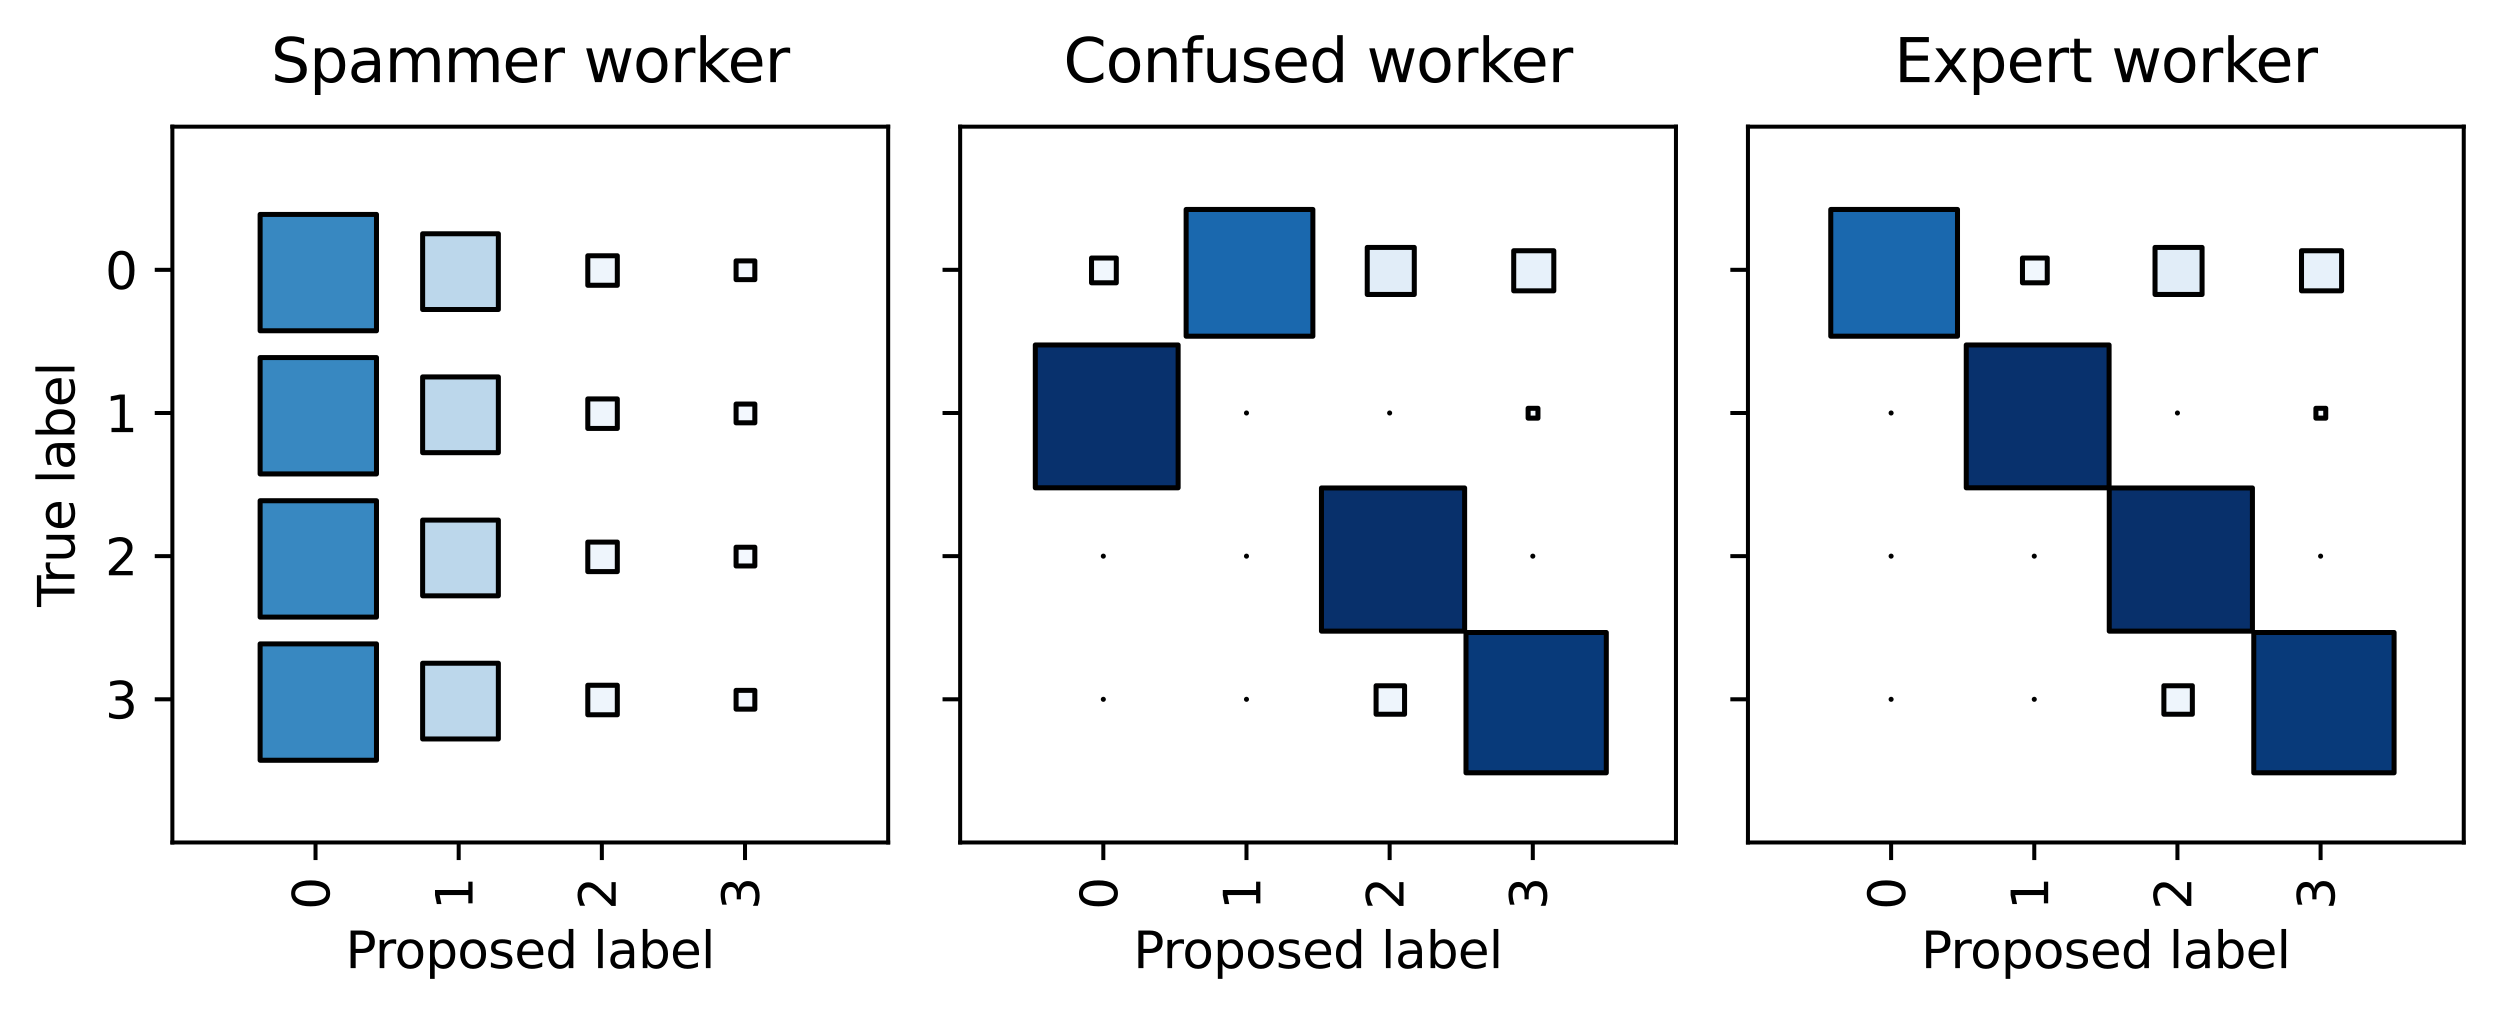 <?xml version="1.0" encoding="utf-8" standalone="no"?>
<!DOCTYPE svg PUBLIC "-//W3C//DTD SVG 1.1//EN"
  "http://www.w3.org/Graphics/SVG/1.1/DTD/svg11.dtd">
<svg xmlns:xlink="http://www.w3.org/1999/xlink" width="496.622pt" height="201.596pt" viewBox="0 0 496.622 201.596" xmlns="http://www.w3.org/2000/svg" version="1.1">
 <defs>
  <style type="text/css">*{stroke-linejoin: round; stroke-linecap: butt}</style>
 </defs>
 <g id="figure_1">
  <g id="patch_1">
   <path d="M 0 201.596 
L 496.622 201.596 
L 496.622 0 
L 0 0 
z
" style="fill: #ffffff"/>
  </g>
  <g id="axes_1">
   <g id="patch_2">
    <path d="M 34.241 167.356 
L 176.434 167.356 
L 176.434 25.162 
L 34.241 25.162 
z
" style="fill: #ffffff"/>
   </g>
   <g id="patch_3">
    <path d="M 51.673 42.594 
L 74.787 42.594 
L 74.787 65.708 
L 51.673 65.708 
z
" clip-path="url(#pdb59e0b73a)" style="fill: #3888c1; stroke: #000000; stroke-linejoin: miter"/>
   </g>
   <g id="patch_4">
    <path d="M 83.955 46.438 
L 98.998 46.438 
L 98.998 61.48 
L 83.955 61.48 
z
" clip-path="url(#pdb59e0b73a)" style="fill: #bcd7eb; stroke: #000000; stroke-linejoin: miter"/>
   </g>
   <g id="patch_5">
    <path d="M 116.765 50.809 
L 122.628 50.809 
L 122.628 56.671 
L 116.765 56.671 
z
" clip-path="url(#pdb59e0b73a)" style="fill: #eef5fc; stroke: #000000; stroke-linejoin: miter"/>
   </g>
   <g id="patch_6">
    <path d="M 146.223 51.828 
L 149.946 51.828 
L 149.946 55.551 
L 146.223 55.551 
z
" clip-path="url(#pdb59e0b73a)" style="fill: #f3f8fe; stroke: #000000; stroke-linejoin: miter"/>
   </g>
   <g id="patch_7">
    <path d="M 51.673 71.033 
L 74.787 71.033 
L 74.787 94.147 
L 51.673 94.147 
z
" clip-path="url(#pdb59e0b73a)" style="fill: #3888c1; stroke: #000000; stroke-linejoin: miter"/>
   </g>
   <g id="patch_8">
    <path d="M 83.955 74.876 
L 98.998 74.876 
L 98.998 89.919 
L 83.955 89.919 
z
" clip-path="url(#pdb59e0b73a)" style="fill: #bcd7eb; stroke: #000000; stroke-linejoin: miter"/>
   </g>
   <g id="patch_9">
    <path d="M 116.765 79.248 
L 122.628 79.248 
L 122.628 85.11 
L 116.765 85.11 
z
" clip-path="url(#pdb59e0b73a)" style="fill: #eef5fc; stroke: #000000; stroke-linejoin: miter"/>
   </g>
   <g id="patch_10">
    <path d="M 146.223 80.267 
L 149.946 80.267 
L 149.946 83.99 
L 146.223 83.99 
z
" clip-path="url(#pdb59e0b73a)" style="fill: #f3f8fe; stroke: #000000; stroke-linejoin: miter"/>
   </g>
   <g id="patch_11">
    <path d="M 51.673 99.472 
L 74.787 99.472 
L 74.787 122.586 
L 51.673 122.586 
z
" clip-path="url(#pdb59e0b73a)" style="fill: #3888c1; stroke: #000000; stroke-linejoin: miter"/>
   </g>
   <g id="patch_12">
    <path d="M 83.955 103.315 
L 98.998 103.315 
L 98.998 118.358 
L 83.955 118.358 
z
" clip-path="url(#pdb59e0b73a)" style="fill: #bcd7eb; stroke: #000000; stroke-linejoin: miter"/>
   </g>
   <g id="patch_13">
    <path d="M 116.765 107.687 
L 122.628 107.687 
L 122.628 113.549 
L 116.765 113.549 
z
" clip-path="url(#pdb59e0b73a)" style="fill: #eef5fc; stroke: #000000; stroke-linejoin: miter"/>
   </g>
   <g id="patch_14">
    <path d="M 146.223 108.705 
L 149.946 108.705 
L 149.946 112.429 
L 146.223 112.429 
z
" clip-path="url(#pdb59e0b73a)" style="fill: #f3f8fe; stroke: #000000; stroke-linejoin: miter"/>
   </g>
   <g id="patch_15">
    <path d="M 51.673 127.91 
L 74.787 127.91 
L 74.787 151.024 
L 51.673 151.024 
z
" clip-path="url(#pdb59e0b73a)" style="fill: #3888c1; stroke: #000000; stroke-linejoin: miter"/>
   </g>
   <g id="patch_16">
    <path d="M 83.955 131.754 
L 98.998 131.754 
L 98.998 146.797 
L 83.955 146.797 
z
" clip-path="url(#pdb59e0b73a)" style="fill: #bcd7eb; stroke: #000000; stroke-linejoin: miter"/>
   </g>
   <g id="patch_17">
    <path d="M 116.765 136.125 
L 122.628 136.125 
L 122.628 141.988 
L 116.765 141.988 
z
" clip-path="url(#pdb59e0b73a)" style="fill: #eef5fc; stroke: #000000; stroke-linejoin: miter"/>
   </g>
   <g id="patch_18">
    <path d="M 146.223 137.144 
L 149.946 137.144 
L 149.946 140.867 
L 146.223 140.867 
z
" clip-path="url(#pdb59e0b73a)" style="fill: #f3f8fe; stroke: #000000; stroke-linejoin: miter"/>
   </g>
   <g id="matplotlib.axis_1">
    <g id="xtick_1">
     <g id="line2d_1">
      <defs>
       <path id="m1c42ea7430" d="M 0 0 
L 0 3.5 
" style="stroke: #000000; stroke-width: 0.8"/>
      </defs>
      <g>
       <use xlink:href="#m1c42ea7430" x="62.679" y="167.356" style="stroke: #000000; stroke-width: 0.8"/>
      </g>
     </g>
     <g id="text_1">
      <!-- 0 -->
      <g transform="translate(65.439 180.718) rotate(-90) scale(0.1 -0.1)">
       <defs>
        <path id="DejaVuSans-30" d="M 2034 4250 
Q 1547 4250 1301 3770 
Q 1056 3291 1056 2328 
Q 1056 1369 1301 889 
Q 1547 409 2034 409 
Q 2525 409 2770 889 
Q 3016 1369 3016 2328 
Q 3016 3291 2770 3770 
Q 2525 4250 2034 4250 
z
M 2034 4750 
Q 2819 4750 3233 4129 
Q 3647 3509 3647 2328 
Q 3647 1150 3233 529 
Q 2819 -91 2034 -91 
Q 1250 -91 836 529 
Q 422 1150 422 2328 
Q 422 3509 836 4129 
Q 1250 4750 2034 4750 
z
" transform="scale(0.016)"/>
       </defs>
       <use xlink:href="#DejaVuSans-30"/>
      </g>
     </g>
    </g>
    <g id="xtick_2">
     <g id="line2d_2">
      <g>
       <use xlink:href="#m1c42ea7430" x="91.118" y="167.356" style="stroke: #000000; stroke-width: 0.8"/>
      </g>
     </g>
     <g id="text_2">
      <!-- 1 -->
      <g transform="translate(93.877 180.718) rotate(-90) scale(0.1 -0.1)">
       <defs>
        <path id="DejaVuSans-31" d="M 794 531 
L 1825 531 
L 1825 4091 
L 703 3866 
L 703 4441 
L 1819 4666 
L 2450 4666 
L 2450 531 
L 3481 531 
L 3481 0 
L 794 0 
L 794 531 
z
" transform="scale(0.016)"/>
       </defs>
       <use xlink:href="#DejaVuSans-31"/>
      </g>
     </g>
    </g>
    <g id="xtick_3">
     <g id="line2d_3">
      <g>
       <use xlink:href="#m1c42ea7430" x="119.557" y="167.356" style="stroke: #000000; stroke-width: 0.8"/>
      </g>
     </g>
     <g id="text_3">
      <!-- 2 -->
      <g transform="translate(122.316 180.718) rotate(-90) scale(0.1 -0.1)">
       <defs>
        <path id="DejaVuSans-32" d="M 1228 531 
L 3431 531 
L 3431 0 
L 469 0 
L 469 531 
Q 828 903 1448 1529 
Q 2069 2156 2228 2338 
Q 2531 2678 2651 2914 
Q 2772 3150 2772 3378 
Q 2772 3750 2511 3984 
Q 2250 4219 1831 4219 
Q 1534 4219 1204 4116 
Q 875 4013 500 3803 
L 500 4441 
Q 881 4594 1212 4672 
Q 1544 4750 1819 4750 
Q 2544 4750 2975 4387 
Q 3406 4025 3406 3419 
Q 3406 3131 3298 2873 
Q 3191 2616 2906 2266 
Q 2828 2175 2409 1742 
Q 1991 1309 1228 531 
z
" transform="scale(0.016)"/>
       </defs>
       <use xlink:href="#DejaVuSans-32"/>
      </g>
     </g>
    </g>
    <g id="xtick_4">
     <g id="line2d_4">
      <g>
       <use xlink:href="#m1c42ea7430" x="147.996" y="167.356" style="stroke: #000000; stroke-width: 0.8"/>
      </g>
     </g>
     <g id="text_4">
      <!-- 3 -->
      <g transform="translate(150.755 180.718) rotate(-90) scale(0.1 -0.1)">
       <defs>
        <path id="DejaVuSans-33" d="M 2597 2516 
Q 3050 2419 3304 2112 
Q 3559 1806 3559 1356 
Q 3559 666 3084 287 
Q 2609 -91 1734 -91 
Q 1441 -91 1130 -33 
Q 819 25 488 141 
L 488 750 
Q 750 597 1062 519 
Q 1375 441 1716 441 
Q 2309 441 2620 675 
Q 2931 909 2931 1356 
Q 2931 1769 2642 2001 
Q 2353 2234 1838 2234 
L 1294 2234 
L 1294 2753 
L 1863 2753 
Q 2328 2753 2575 2939 
Q 2822 3125 2822 3475 
Q 2822 3834 2567 4026 
Q 2313 4219 1838 4219 
Q 1578 4219 1281 4162 
Q 984 4106 628 3988 
L 628 4550 
Q 988 4650 1302 4700 
Q 1616 4750 1894 4750 
Q 2613 4750 3031 4423 
Q 3450 4097 3450 3541 
Q 3450 3153 3228 2886 
Q 3006 2619 2597 2516 
z
" transform="scale(0.016)"/>
       </defs>
       <use xlink:href="#DejaVuSans-33"/>
      </g>
     </g>
    </g>
    <g id="text_5">
     <!-- Proposed label -->
     <g transform="translate(68.637 192.317) scale(0.1 -0.1)">
      <defs>
       <path id="DejaVuSans-50" d="M 1259 4147 
L 1259 2394 
L 2053 2394 
Q 2494 2394 2734 2622 
Q 2975 2850 2975 3272 
Q 2975 3691 2734 3919 
Q 2494 4147 2053 4147 
L 1259 4147 
z
M 628 4666 
L 2053 4666 
Q 2838 4666 3239 4311 
Q 3641 3956 3641 3272 
Q 3641 2581 3239 2228 
Q 2838 1875 2053 1875 
L 1259 1875 
L 1259 0 
L 628 0 
L 628 4666 
z
" transform="scale(0.016)"/>
       <path id="DejaVuSans-72" d="M 2631 2963 
Q 2534 3019 2420 3045 
Q 2306 3072 2169 3072 
Q 1681 3072 1420 2755 
Q 1159 2438 1159 1844 
L 1159 0 
L 581 0 
L 581 3500 
L 1159 3500 
L 1159 2956 
Q 1341 3275 1631 3429 
Q 1922 3584 2338 3584 
Q 2397 3584 2469 3576 
Q 2541 3569 2628 3553 
L 2631 2963 
z
" transform="scale(0.016)"/>
       <path id="DejaVuSans-6f" d="M 1959 3097 
Q 1497 3097 1228 2736 
Q 959 2375 959 1747 
Q 959 1119 1226 758 
Q 1494 397 1959 397 
Q 2419 397 2687 759 
Q 2956 1122 2956 1747 
Q 2956 2369 2687 2733 
Q 2419 3097 1959 3097 
z
M 1959 3584 
Q 2709 3584 3137 3096 
Q 3566 2609 3566 1747 
Q 3566 888 3137 398 
Q 2709 -91 1959 -91 
Q 1206 -91 779 398 
Q 353 888 353 1747 
Q 353 2609 779 3096 
Q 1206 3584 1959 3584 
z
" transform="scale(0.016)"/>
       <path id="DejaVuSans-70" d="M 1159 525 
L 1159 -1331 
L 581 -1331 
L 581 3500 
L 1159 3500 
L 1159 2969 
Q 1341 3281 1617 3432 
Q 1894 3584 2278 3584 
Q 2916 3584 3314 3078 
Q 3713 2572 3713 1747 
Q 3713 922 3314 415 
Q 2916 -91 2278 -91 
Q 1894 -91 1617 61 
Q 1341 213 1159 525 
z
M 3116 1747 
Q 3116 2381 2855 2742 
Q 2594 3103 2138 3103 
Q 1681 3103 1420 2742 
Q 1159 2381 1159 1747 
Q 1159 1113 1420 752 
Q 1681 391 2138 391 
Q 2594 391 2855 752 
Q 3116 1113 3116 1747 
z
" transform="scale(0.016)"/>
       <path id="DejaVuSans-73" d="M 2834 3397 
L 2834 2853 
Q 2591 2978 2328 3040 
Q 2066 3103 1784 3103 
Q 1356 3103 1142 2972 
Q 928 2841 928 2578 
Q 928 2378 1081 2264 
Q 1234 2150 1697 2047 
L 1894 2003 
Q 2506 1872 2764 1633 
Q 3022 1394 3022 966 
Q 3022 478 2636 193 
Q 2250 -91 1575 -91 
Q 1294 -91 989 -36 
Q 684 19 347 128 
L 347 722 
Q 666 556 975 473 
Q 1284 391 1588 391 
Q 1994 391 2212 530 
Q 2431 669 2431 922 
Q 2431 1156 2273 1281 
Q 2116 1406 1581 1522 
L 1381 1569 
Q 847 1681 609 1914 
Q 372 2147 372 2553 
Q 372 3047 722 3315 
Q 1072 3584 1716 3584 
Q 2034 3584 2315 3537 
Q 2597 3491 2834 3397 
z
" transform="scale(0.016)"/>
       <path id="DejaVuSans-65" d="M 3597 1894 
L 3597 1613 
L 953 1613 
Q 991 1019 1311 708 
Q 1631 397 2203 397 
Q 2534 397 2845 478 
Q 3156 559 3463 722 
L 3463 178 
Q 3153 47 2828 -22 
Q 2503 -91 2169 -91 
Q 1331 -91 842 396 
Q 353 884 353 1716 
Q 353 2575 817 3079 
Q 1281 3584 2069 3584 
Q 2775 3584 3186 3129 
Q 3597 2675 3597 1894 
z
M 3022 2063 
Q 3016 2534 2758 2815 
Q 2500 3097 2075 3097 
Q 1594 3097 1305 2825 
Q 1016 2553 972 2059 
L 3022 2063 
z
" transform="scale(0.016)"/>
       <path id="DejaVuSans-64" d="M 2906 2969 
L 2906 4863 
L 3481 4863 
L 3481 0 
L 2906 0 
L 2906 525 
Q 2725 213 2448 61 
Q 2172 -91 1784 -91 
Q 1150 -91 751 415 
Q 353 922 353 1747 
Q 353 2572 751 3078 
Q 1150 3584 1784 3584 
Q 2172 3584 2448 3432 
Q 2725 3281 2906 2969 
z
M 947 1747 
Q 947 1113 1208 752 
Q 1469 391 1925 391 
Q 2381 391 2643 752 
Q 2906 1113 2906 1747 
Q 2906 2381 2643 2742 
Q 2381 3103 1925 3103 
Q 1469 3103 1208 2742 
Q 947 2381 947 1747 
z
" transform="scale(0.016)"/>
       <path id="DejaVuSans-20" transform="scale(0.016)"/>
       <path id="DejaVuSans-6c" d="M 603 4863 
L 1178 4863 
L 1178 0 
L 603 0 
L 603 4863 
z
" transform="scale(0.016)"/>
       <path id="DejaVuSans-61" d="M 2194 1759 
Q 1497 1759 1228 1600 
Q 959 1441 959 1056 
Q 959 750 1161 570 
Q 1363 391 1709 391 
Q 2188 391 2477 730 
Q 2766 1069 2766 1631 
L 2766 1759 
L 2194 1759 
z
M 3341 1997 
L 3341 0 
L 2766 0 
L 2766 531 
Q 2569 213 2275 61 
Q 1981 -91 1556 -91 
Q 1019 -91 701 211 
Q 384 513 384 1019 
Q 384 1609 779 1909 
Q 1175 2209 1959 2209 
L 2766 2209 
L 2766 2266 
Q 2766 2663 2505 2880 
Q 2244 3097 1772 3097 
Q 1472 3097 1187 3025 
Q 903 2953 641 2809 
L 641 3341 
Q 956 3463 1253 3523 
Q 1550 3584 1831 3584 
Q 2591 3584 2966 3190 
Q 3341 2797 3341 1997 
z
" transform="scale(0.016)"/>
       <path id="DejaVuSans-62" d="M 3116 1747 
Q 3116 2381 2855 2742 
Q 2594 3103 2138 3103 
Q 1681 3103 1420 2742 
Q 1159 2381 1159 1747 
Q 1159 1113 1420 752 
Q 1681 391 2138 391 
Q 2594 391 2855 752 
Q 3116 1113 3116 1747 
z
M 1159 2969 
Q 1341 3281 1617 3432 
Q 1894 3584 2278 3584 
Q 2916 3584 3314 3078 
Q 3713 2572 3713 1747 
Q 3713 922 3314 415 
Q 2916 -91 2278 -91 
Q 1894 -91 1617 61 
Q 1341 213 1159 525 
L 1159 0 
L 581 0 
L 581 4863 
L 1159 4863 
L 1159 2969 
z
" transform="scale(0.016)"/>
      </defs>
      <use xlink:href="#DejaVuSans-50"/>
      <use xlink:href="#DejaVuSans-72" x="58.553"/>
      <use xlink:href="#DejaVuSans-6f" x="97.416"/>
      <use xlink:href="#DejaVuSans-70" x="158.598"/>
      <use xlink:href="#DejaVuSans-6f" x="222.074"/>
      <use xlink:href="#DejaVuSans-73" x="283.256"/>
      <use xlink:href="#DejaVuSans-65" x="335.355"/>
      <use xlink:href="#DejaVuSans-64" x="396.879"/>
      <use xlink:href="#DejaVuSans-20" x="460.355"/>
      <use xlink:href="#DejaVuSans-6c" x="492.143"/>
      <use xlink:href="#DejaVuSans-61" x="519.926"/>
      <use xlink:href="#DejaVuSans-62" x="581.205"/>
      <use xlink:href="#DejaVuSans-65" x="644.682"/>
      <use xlink:href="#DejaVuSans-6c" x="706.205"/>
     </g>
    </g>
   </g>
   <g id="matplotlib.axis_2">
    <g id="ytick_1">
     <g id="line2d_5">
      <defs>
       <path id="m06044d279f" d="M 0 0 
L -3.5 0 
" style="stroke: #000000; stroke-width: 0.8"/>
      </defs>
      <g>
       <use xlink:href="#m06044d279f" x="34.241" y="53.601" style="stroke: #000000; stroke-width: 0.8"/>
      </g>
     </g>
     <g id="text_6">
      <!-- 0 -->
      <g transform="translate(20.878 57.4) scale(0.1 -0.1)">
       <use xlink:href="#DejaVuSans-30"/>
      </g>
     </g>
    </g>
    <g id="ytick_2">
     <g id="line2d_6">
      <g>
       <use xlink:href="#m06044d279f" x="34.241" y="82.04" style="stroke: #000000; stroke-width: 0.8"/>
      </g>
     </g>
     <g id="text_7">
      <!-- 1 -->
      <g transform="translate(20.878 85.839) scale(0.1 -0.1)">
       <use xlink:href="#DejaVuSans-31"/>
      </g>
     </g>
    </g>
    <g id="ytick_3">
     <g id="line2d_7">
      <g>
       <use xlink:href="#m06044d279f" x="34.241" y="110.478" style="stroke: #000000; stroke-width: 0.8"/>
      </g>
     </g>
     <g id="text_8">
      <!-- 2 -->
      <g transform="translate(20.878 114.277) scale(0.1 -0.1)">
       <use xlink:href="#DejaVuSans-32"/>
      </g>
     </g>
    </g>
    <g id="ytick_4">
     <g id="line2d_8">
      <g>
       <use xlink:href="#m06044d279f" x="34.241" y="138.917" style="stroke: #000000; stroke-width: 0.8"/>
      </g>
     </g>
     <g id="text_9">
      <!-- 3 -->
      <g transform="translate(20.878 142.716) scale(0.1 -0.1)">
       <use xlink:href="#DejaVuSans-33"/>
      </g>
     </g>
    </g>
    <g id="text_10">
     <!-- True label -->
     <g transform="translate(14.798 120.558) rotate(-90) scale(0.1 -0.1)">
      <defs>
       <path id="DejaVuSans-54" d="M -19 4666 
L 3928 4666 
L 3928 4134 
L 2272 4134 
L 2272 0 
L 1638 0 
L 1638 4134 
L -19 4134 
L -19 4666 
z
" transform="scale(0.016)"/>
       <path id="DejaVuSans-75" d="M 544 1381 
L 544 3500 
L 1119 3500 
L 1119 1403 
Q 1119 906 1312 657 
Q 1506 409 1894 409 
Q 2359 409 2629 706 
Q 2900 1003 2900 1516 
L 2900 3500 
L 3475 3500 
L 3475 0 
L 2900 0 
L 2900 538 
Q 2691 219 2414 64 
Q 2138 -91 1772 -91 
Q 1169 -91 856 284 
Q 544 659 544 1381 
z
M 1991 3584 
L 1991 3584 
z
" transform="scale(0.016)"/>
      </defs>
      <use xlink:href="#DejaVuSans-54"/>
      <use xlink:href="#DejaVuSans-72" x="46.334"/>
      <use xlink:href="#DejaVuSans-75" x="87.447"/>
      <use xlink:href="#DejaVuSans-65" x="150.826"/>
      <use xlink:href="#DejaVuSans-20" x="212.35"/>
      <use xlink:href="#DejaVuSans-6c" x="244.137"/>
      <use xlink:href="#DejaVuSans-61" x="271.92"/>
      <use xlink:href="#DejaVuSans-62" x="333.199"/>
      <use xlink:href="#DejaVuSans-65" x="396.676"/>
      <use xlink:href="#DejaVuSans-6c" x="458.199"/>
     </g>
    </g>
   </g>
   <g id="patch_19">
    <path d="M 34.241 167.356 
L 34.241 25.162 
" style="fill: none; stroke: #000000; stroke-width: 0.8; stroke-linejoin: miter; stroke-linecap: square"/>
   </g>
   <g id="patch_20">
    <path d="M 176.434 167.356 
L 176.434 25.162 
" style="fill: none; stroke: #000000; stroke-width: 0.8; stroke-linejoin: miter; stroke-linecap: square"/>
   </g>
   <g id="patch_21">
    <path d="M 34.241 167.356 
L 176.434 167.356 
" style="fill: none; stroke: #000000; stroke-width: 0.8; stroke-linejoin: miter; stroke-linecap: square"/>
   </g>
   <g id="patch_22">
    <path d="M 34.241 25.162 
L 176.434 25.162 
" style="fill: none; stroke: #000000; stroke-width: 0.8; stroke-linejoin: miter; stroke-linecap: square"/>
   </g>
   <g id="text_11">
    <!-- Spammer worker -->
    <g transform="translate(53.828 16.318) scale(0.12 -0.12)">
     <defs>
      <path id="DejaVuSans-53" d="M 3425 4513 
L 3425 3897 
Q 3066 4069 2747 4153 
Q 2428 4238 2131 4238 
Q 1616 4238 1336 4038 
Q 1056 3838 1056 3469 
Q 1056 3159 1242 3001 
Q 1428 2844 1947 2747 
L 2328 2669 
Q 3034 2534 3370 2195 
Q 3706 1856 3706 1288 
Q 3706 609 3251 259 
Q 2797 -91 1919 -91 
Q 1588 -91 1214 -16 
Q 841 59 441 206 
L 441 856 
Q 825 641 1194 531 
Q 1563 422 1919 422 
Q 2459 422 2753 634 
Q 3047 847 3047 1241 
Q 3047 1584 2836 1778 
Q 2625 1972 2144 2069 
L 1759 2144 
Q 1053 2284 737 2584 
Q 422 2884 422 3419 
Q 422 4038 858 4394 
Q 1294 4750 2059 4750 
Q 2388 4750 2728 4690 
Q 3069 4631 3425 4513 
z
" transform="scale(0.016)"/>
      <path id="DejaVuSans-6d" d="M 3328 2828 
Q 3544 3216 3844 3400 
Q 4144 3584 4550 3584 
Q 5097 3584 5394 3201 
Q 5691 2819 5691 2113 
L 5691 0 
L 5113 0 
L 5113 2094 
Q 5113 2597 4934 2840 
Q 4756 3084 4391 3084 
Q 3944 3084 3684 2787 
Q 3425 2491 3425 1978 
L 3425 0 
L 2847 0 
L 2847 2094 
Q 2847 2600 2669 2842 
Q 2491 3084 2119 3084 
Q 1678 3084 1418 2786 
Q 1159 2488 1159 1978 
L 1159 0 
L 581 0 
L 581 3500 
L 1159 3500 
L 1159 2956 
Q 1356 3278 1631 3431 
Q 1906 3584 2284 3584 
Q 2666 3584 2933 3390 
Q 3200 3197 3328 2828 
z
" transform="scale(0.016)"/>
      <path id="DejaVuSans-77" d="M 269 3500 
L 844 3500 
L 1563 769 
L 2278 3500 
L 2956 3500 
L 3675 769 
L 4391 3500 
L 4966 3500 
L 4050 0 
L 3372 0 
L 2619 2869 
L 1863 0 
L 1184 0 
L 269 3500 
z
" transform="scale(0.016)"/>
      <path id="DejaVuSans-6b" d="M 581 4863 
L 1159 4863 
L 1159 1991 
L 2875 3500 
L 3609 3500 
L 1753 1863 
L 3688 0 
L 2938 0 
L 1159 1709 
L 1159 0 
L 581 0 
L 581 4863 
z
" transform="scale(0.016)"/>
     </defs>
     <use xlink:href="#DejaVuSans-53"/>
     <use xlink:href="#DejaVuSans-70" x="63.477"/>
     <use xlink:href="#DejaVuSans-61" x="126.953"/>
     <use xlink:href="#DejaVuSans-6d" x="188.232"/>
     <use xlink:href="#DejaVuSans-6d" x="285.645"/>
     <use xlink:href="#DejaVuSans-65" x="383.057"/>
     <use xlink:href="#DejaVuSans-72" x="444.58"/>
     <use xlink:href="#DejaVuSans-20" x="485.693"/>
     <use xlink:href="#DejaVuSans-77" x="517.48"/>
     <use xlink:href="#DejaVuSans-6f" x="599.268"/>
     <use xlink:href="#DejaVuSans-72" x="660.449"/>
     <use xlink:href="#DejaVuSans-6b" x="701.562"/>
     <use xlink:href="#DejaVuSans-65" x="755.848"/>
     <use xlink:href="#DejaVuSans-72" x="817.371"/>
    </g>
   </g>
  </g>
  <g id="axes_2">
   <g id="patch_23">
    <path d="M 190.734 167.356 
L 332.928 167.356 
L 332.928 25.162 
L 190.734 25.162 
z
" style="fill: #ffffff"/>
   </g>
   <g id="patch_24">
    <path d="M 216.83 51.257 
L 221.751 51.257 
L 221.751 56.178 
L 216.83 56.178 
z
" clip-path="url(#pa7b7f534e9)" style="fill: #f1f7fd; stroke: #000000; stroke-linejoin: miter"/>
   </g>
   <g id="patch_25">
    <path d="M 235.624 41.612 
L 260.799 41.612 
L 260.799 66.788 
L 235.624 66.788 
z
" clip-path="url(#pa7b7f534e9)" style="fill: #1a68ae; stroke: #000000; stroke-linejoin: miter"/>
   </g>
   <g id="patch_26">
    <path d="M 271.601 49.151 
L 280.946 49.151 
L 280.946 58.496 
L 271.601 58.496 
z
" clip-path="url(#pa7b7f534e9)" style="fill: #e1edf8; stroke: #000000; stroke-linejoin: miter"/>
   </g>
   <g id="patch_27">
    <path d="M 300.697 49.808 
L 308.661 49.808 
L 308.661 57.772 
L 300.697 57.772 
z
" clip-path="url(#pa7b7f534e9)" style="fill: #e7f1fa; stroke: #000000; stroke-linejoin: miter"/>
   </g>
   <g id="patch_28">
    <path d="M 205.663 68.529 
L 234.034 68.529 
L 234.034 96.901 
L 205.663 96.901 
z
" clip-path="url(#pa7b7f534e9)" style="fill: #08316d; stroke: #000000; stroke-linejoin: miter"/>
   </g>
   <g id="patch_29">
    <path d="M 247.611 82.038 
L 247.613 82.038 
L 247.613 82.041 
L 247.611 82.041 
z
" clip-path="url(#pa7b7f534e9)" style="fill: #f7fbff; stroke: #000000; stroke-linejoin: miter"/>
   </g>
   <g id="patch_30">
    <path d="M 276.049 82.038 
L 276.052 82.038 
L 276.052 82.041 
L 276.049 82.041 
z
" clip-path="url(#pa7b7f534e9)" style="fill: #f7fbff; stroke: #000000; stroke-linejoin: miter"/>
   </g>
   <g id="patch_31">
    <path d="M 303.56 81.11 
L 305.512 81.11 
L 305.512 83.062 
L 303.56 83.062 
z
" clip-path="url(#pa7b7f534e9)" style="fill: #f5fafe; stroke: #000000; stroke-linejoin: miter"/>
   </g>
   <g id="patch_32">
    <path d="M 219.172 110.477 
L 219.175 110.477 
L 219.175 110.48 
L 219.172 110.48 
z
" clip-path="url(#pa7b7f534e9)" style="fill: #f7fbff; stroke: #000000; stroke-linejoin: miter"/>
   </g>
   <g id="patch_33">
    <path d="M 247.611 110.477 
L 247.613 110.477 
L 247.613 110.48 
L 247.611 110.48 
z
" clip-path="url(#pa7b7f534e9)" style="fill: #f7fbff; stroke: #000000; stroke-linejoin: miter"/>
   </g>
   <g id="patch_34">
    <path d="M 262.508 96.936 
L 290.947 96.936 
L 290.947 125.375 
L 262.508 125.375 
z
" clip-path="url(#pa7b7f534e9)" style="fill: #08306b; stroke: #000000; stroke-linejoin: miter"/>
   </g>
   <g id="patch_35">
    <path d="M 304.488 110.477 
L 304.491 110.477 
L 304.491 110.48 
L 304.488 110.48 
z
" clip-path="url(#pa7b7f534e9)" style="fill: #f7fbff; stroke: #000000; stroke-linejoin: miter"/>
   </g>
   <g id="patch_36">
    <path d="M 219.172 138.916 
L 219.175 138.916 
L 219.175 138.918 
L 219.172 138.918 
z
" clip-path="url(#pa7b7f534e9)" style="fill: #f7fbff; stroke: #000000; stroke-linejoin: miter"/>
   </g>
   <g id="patch_37">
    <path d="M 247.611 138.916 
L 247.613 138.916 
L 247.613 138.918 
L 247.611 138.918 
z
" clip-path="url(#pa7b7f534e9)" style="fill: #f7fbff; stroke: #000000; stroke-linejoin: miter"/>
   </g>
   <g id="patch_38">
    <path d="M 273.358 136.224 
L 279.013 136.224 
L 279.013 141.879 
L 273.358 141.879 
z
" clip-path="url(#pa7b7f534e9)" style="fill: #eef5fc; stroke: #000000; stroke-linejoin: miter"/>
   </g>
   <g id="patch_39">
    <path d="M 291.218 125.645 
L 319.088 125.645 
L 319.088 153.516 
L 291.218 153.516 
z
" clip-path="url(#pa7b7f534e9)" style="fill: #083a7a; stroke: #000000; stroke-linejoin: miter"/>
   </g>
   <g id="matplotlib.axis_3">
    <g id="xtick_5">
     <g id="line2d_9">
      <g>
       <use xlink:href="#m1c42ea7430" x="219.173" y="167.356" style="stroke: #000000; stroke-width: 0.8"/>
      </g>
     </g>
     <g id="text_12">
      <!-- 0 -->
      <g transform="translate(221.933 180.718) rotate(-90) scale(0.1 -0.1)">
       <use xlink:href="#DejaVuSans-30"/>
      </g>
     </g>
    </g>
    <g id="xtick_6">
     <g id="line2d_10">
      <g>
       <use xlink:href="#m1c42ea7430" x="247.612" y="167.356" style="stroke: #000000; stroke-width: 0.8"/>
      </g>
     </g>
     <g id="text_13">
      <!-- 1 -->
      <g transform="translate(250.371 180.718) rotate(-90) scale(0.1 -0.1)">
       <use xlink:href="#DejaVuSans-31"/>
      </g>
     </g>
    </g>
    <g id="xtick_7">
     <g id="line2d_11">
      <g>
       <use xlink:href="#m1c42ea7430" x="276.051" y="167.356" style="stroke: #000000; stroke-width: 0.8"/>
      </g>
     </g>
     <g id="text_14">
      <!-- 2 -->
      <g transform="translate(278.81 180.718) rotate(-90) scale(0.1 -0.1)">
       <use xlink:href="#DejaVuSans-32"/>
      </g>
     </g>
    </g>
    <g id="xtick_8">
     <g id="line2d_12">
      <g>
       <use xlink:href="#m1c42ea7430" x="304.489" y="167.356" style="stroke: #000000; stroke-width: 0.8"/>
      </g>
     </g>
     <g id="text_15">
      <!-- 3 -->
      <g transform="translate(307.249 180.718) rotate(-90) scale(0.1 -0.1)">
       <use xlink:href="#DejaVuSans-33"/>
      </g>
     </g>
    </g>
    <g id="text_16">
     <!-- Proposed label -->
     <g transform="translate(225.13 192.317) scale(0.1 -0.1)">
      <use xlink:href="#DejaVuSans-50"/>
      <use xlink:href="#DejaVuSans-72" x="58.553"/>
      <use xlink:href="#DejaVuSans-6f" x="97.416"/>
      <use xlink:href="#DejaVuSans-70" x="158.598"/>
      <use xlink:href="#DejaVuSans-6f" x="222.074"/>
      <use xlink:href="#DejaVuSans-73" x="283.256"/>
      <use xlink:href="#DejaVuSans-65" x="335.355"/>
      <use xlink:href="#DejaVuSans-64" x="396.879"/>
      <use xlink:href="#DejaVuSans-20" x="460.355"/>
      <use xlink:href="#DejaVuSans-6c" x="492.143"/>
      <use xlink:href="#DejaVuSans-61" x="519.926"/>
      <use xlink:href="#DejaVuSans-62" x="581.205"/>
      <use xlink:href="#DejaVuSans-65" x="644.682"/>
      <use xlink:href="#DejaVuSans-6c" x="706.205"/>
     </g>
    </g>
   </g>
   <g id="matplotlib.axis_4">
    <g id="ytick_5">
     <g id="line2d_13">
      <g>
       <use xlink:href="#m06044d279f" x="190.734" y="53.601" style="stroke: #000000; stroke-width: 0.8"/>
      </g>
     </g>
    </g>
    <g id="ytick_6">
     <g id="line2d_14">
      <g>
       <use xlink:href="#m06044d279f" x="190.734" y="82.04" style="stroke: #000000; stroke-width: 0.8"/>
      </g>
     </g>
    </g>
    <g id="ytick_7">
     <g id="line2d_15">
      <g>
       <use xlink:href="#m06044d279f" x="190.734" y="110.478" style="stroke: #000000; stroke-width: 0.8"/>
      </g>
     </g>
    </g>
    <g id="ytick_8">
     <g id="line2d_16">
      <g>
       <use xlink:href="#m06044d279f" x="190.734" y="138.917" style="stroke: #000000; stroke-width: 0.8"/>
      </g>
     </g>
    </g>
   </g>
   <g id="patch_40">
    <path d="M 190.734 167.356 
L 190.734 25.162 
" style="fill: none; stroke: #000000; stroke-width: 0.8; stroke-linejoin: miter; stroke-linecap: square"/>
   </g>
   <g id="patch_41">
    <path d="M 332.928 167.356 
L 332.928 25.162 
" style="fill: none; stroke: #000000; stroke-width: 0.8; stroke-linejoin: miter; stroke-linecap: square"/>
   </g>
   <g id="patch_42">
    <path d="M 190.734 167.356 
L 332.928 167.356 
" style="fill: none; stroke: #000000; stroke-width: 0.8; stroke-linejoin: miter; stroke-linecap: square"/>
   </g>
   <g id="patch_43">
    <path d="M 190.734 25.162 
L 332.928 25.162 
" style="fill: none; stroke: #000000; stroke-width: 0.8; stroke-linejoin: miter; stroke-linecap: square"/>
   </g>
   <g id="text_17">
    <!-- Confused worker -->
    <g transform="translate(211.26 16.318) scale(0.12 -0.12)">
     <defs>
      <path id="DejaVuSans-43" d="M 4122 4306 
L 4122 3641 
Q 3803 3938 3442 4084 
Q 3081 4231 2675 4231 
Q 1875 4231 1450 3742 
Q 1025 3253 1025 2328 
Q 1025 1406 1450 917 
Q 1875 428 2675 428 
Q 3081 428 3442 575 
Q 3803 722 4122 1019 
L 4122 359 
Q 3791 134 3420 21 
Q 3050 -91 2638 -91 
Q 1578 -91 968 557 
Q 359 1206 359 2328 
Q 359 3453 968 4101 
Q 1578 4750 2638 4750 
Q 3056 4750 3426 4639 
Q 3797 4528 4122 4306 
z
" transform="scale(0.016)"/>
      <path id="DejaVuSans-6e" d="M 3513 2113 
L 3513 0 
L 2938 0 
L 2938 2094 
Q 2938 2591 2744 2837 
Q 2550 3084 2163 3084 
Q 1697 3084 1428 2787 
Q 1159 2491 1159 1978 
L 1159 0 
L 581 0 
L 581 3500 
L 1159 3500 
L 1159 2956 
Q 1366 3272 1645 3428 
Q 1925 3584 2291 3584 
Q 2894 3584 3203 3211 
Q 3513 2838 3513 2113 
z
" transform="scale(0.016)"/>
      <path id="DejaVuSans-66" d="M 2375 4863 
L 2375 4384 
L 1825 4384 
Q 1516 4384 1395 4259 
Q 1275 4134 1275 3809 
L 1275 3500 
L 2222 3500 
L 2222 3053 
L 1275 3053 
L 1275 0 
L 697 0 
L 697 3053 
L 147 3053 
L 147 3500 
L 697 3500 
L 697 3744 
Q 697 4328 969 4595 
Q 1241 4863 1831 4863 
L 2375 4863 
z
" transform="scale(0.016)"/>
     </defs>
     <use xlink:href="#DejaVuSans-43"/>
     <use xlink:href="#DejaVuSans-6f" x="69.824"/>
     <use xlink:href="#DejaVuSans-6e" x="131.006"/>
     <use xlink:href="#DejaVuSans-66" x="194.385"/>
     <use xlink:href="#DejaVuSans-75" x="229.59"/>
     <use xlink:href="#DejaVuSans-73" x="292.969"/>
     <use xlink:href="#DejaVuSans-65" x="345.068"/>
     <use xlink:href="#DejaVuSans-64" x="406.592"/>
     <use xlink:href="#DejaVuSans-20" x="470.068"/>
     <use xlink:href="#DejaVuSans-77" x="501.855"/>
     <use xlink:href="#DejaVuSans-6f" x="583.643"/>
     <use xlink:href="#DejaVuSans-72" x="644.824"/>
     <use xlink:href="#DejaVuSans-6b" x="685.938"/>
     <use xlink:href="#DejaVuSans-65" x="740.223"/>
     <use xlink:href="#DejaVuSans-72" x="801.746"/>
    </g>
   </g>
  </g>
  <g id="axes_3">
   <g id="patch_44">
    <path d="M 347.228 167.356 
L 489.422 167.356 
L 489.422 25.162 
L 347.228 25.162 
z
" style="fill: #ffffff"/>
   </g>
   <g id="patch_45">
    <path d="M 363.679 41.612 
L 388.854 41.612 
L 388.854 66.788 
L 363.679 66.788 
z
" clip-path="url(#pbc2888e8aa)" style="fill: #1a68ae; stroke: #000000; stroke-linejoin: miter"/>
   </g>
   <g id="patch_46">
    <path d="M 401.762 51.257 
L 406.683 51.257 
L 406.683 56.178 
L 401.762 56.178 
z
" clip-path="url(#pbc2888e8aa)" style="fill: #f1f7fd; stroke: #000000; stroke-linejoin: miter"/>
   </g>
   <g id="patch_47">
    <path d="M 428.094 49.151 
L 437.439 49.151 
L 437.439 58.496 
L 428.094 58.496 
z
" clip-path="url(#pbc2888e8aa)" style="fill: #e1edf8; stroke: #000000; stroke-linejoin: miter"/>
   </g>
   <g id="patch_48">
    <path d="M 457.191 49.808 
L 465.155 49.808 
L 465.155 57.772 
L 457.191 57.772 
z
" clip-path="url(#pbc2888e8aa)" style="fill: #e7f1fa; stroke: #000000; stroke-linejoin: miter"/>
   </g>
   <g id="patch_49">
    <path d="M 375.666 82.038 
L 375.668 82.038 
L 375.668 82.041 
L 375.666 82.041 
z
" clip-path="url(#pbc2888e8aa)" style="fill: #f7fbff; stroke: #000000; stroke-linejoin: miter"/>
   </g>
   <g id="patch_50">
    <path d="M 390.595 68.529 
L 418.967 68.529 
L 418.967 96.901 
L 390.595 96.901 
z
" clip-path="url(#pbc2888e8aa)" style="fill: #08316d; stroke: #000000; stroke-linejoin: miter"/>
   </g>
   <g id="patch_51">
    <path d="M 432.543 82.038 
L 432.546 82.038 
L 432.546 82.041 
L 432.543 82.041 
z
" clip-path="url(#pbc2888e8aa)" style="fill: #f7fbff; stroke: #000000; stroke-linejoin: miter"/>
   </g>
   <g id="patch_52">
    <path d="M 460.054 81.11 
L 462.005 81.11 
L 462.005 83.062 
L 460.054 83.062 
z
" clip-path="url(#pbc2888e8aa)" style="fill: #f5fafe; stroke: #000000; stroke-linejoin: miter"/>
   </g>
   <g id="patch_53">
    <path d="M 375.666 110.477 
L 375.668 110.477 
L 375.668 110.48 
L 375.666 110.48 
z
" clip-path="url(#pbc2888e8aa)" style="fill: #f7fbff; stroke: #000000; stroke-linejoin: miter"/>
   </g>
   <g id="patch_54">
    <path d="M 404.104 110.477 
L 404.107 110.477 
L 404.107 110.48 
L 404.104 110.48 
z
" clip-path="url(#pbc2888e8aa)" style="fill: #f7fbff; stroke: #000000; stroke-linejoin: miter"/>
   </g>
   <g id="patch_55">
    <path d="M 419.002 96.936 
L 447.441 96.936 
L 447.441 125.375 
L 419.002 125.375 
z
" clip-path="url(#pbc2888e8aa)" style="fill: #08306b; stroke: #000000; stroke-linejoin: miter"/>
   </g>
   <g id="patch_56">
    <path d="M 460.982 110.477 
L 460.985 110.477 
L 460.985 110.48 
L 460.982 110.48 
z
" clip-path="url(#pbc2888e8aa)" style="fill: #f7fbff; stroke: #000000; stroke-linejoin: miter"/>
   </g>
   <g id="patch_57">
    <path d="M 375.666 138.916 
L 375.668 138.916 
L 375.668 138.918 
L 375.666 138.918 
z
" clip-path="url(#pbc2888e8aa)" style="fill: #f7fbff; stroke: #000000; stroke-linejoin: miter"/>
   </g>
   <g id="patch_58">
    <path d="M 404.104 138.916 
L 404.107 138.916 
L 404.107 138.918 
L 404.104 138.918 
z
" clip-path="url(#pbc2888e8aa)" style="fill: #f7fbff; stroke: #000000; stroke-linejoin: miter"/>
   </g>
   <g id="patch_59">
    <path d="M 429.852 136.224 
L 435.506 136.224 
L 435.506 141.879 
L 429.852 141.879 
z
" clip-path="url(#pbc2888e8aa)" style="fill: #eef5fc; stroke: #000000; stroke-linejoin: miter"/>
   </g>
   <g id="patch_60">
    <path d="M 447.711 125.645 
L 475.582 125.645 
L 475.582 153.516 
L 447.711 153.516 
z
" clip-path="url(#pbc2888e8aa)" style="fill: #083a7a; stroke: #000000; stroke-linejoin: miter"/>
   </g>
   <g id="matplotlib.axis_5">
    <g id="xtick_9">
     <g id="line2d_17">
      <g>
       <use xlink:href="#m1c42ea7430" x="375.667" y="167.356" style="stroke: #000000; stroke-width: 0.8"/>
      </g>
     </g>
     <g id="text_18">
      <!-- 0 -->
      <g transform="translate(378.426 180.718) rotate(-90) scale(0.1 -0.1)">
       <use xlink:href="#DejaVuSans-30"/>
      </g>
     </g>
    </g>
    <g id="xtick_10">
     <g id="line2d_18">
      <g>
       <use xlink:href="#m1c42ea7430" x="404.106" y="167.356" style="stroke: #000000; stroke-width: 0.8"/>
      </g>
     </g>
     <g id="text_19">
      <!-- 1 -->
      <g transform="translate(406.865 180.718) rotate(-90) scale(0.1 -0.1)">
       <use xlink:href="#DejaVuSans-31"/>
      </g>
     </g>
    </g>
    <g id="xtick_11">
     <g id="line2d_19">
      <g>
       <use xlink:href="#m1c42ea7430" x="432.544" y="167.356" style="stroke: #000000; stroke-width: 0.8"/>
      </g>
     </g>
     <g id="text_20">
      <!-- 2 -->
      <g transform="translate(435.304 180.718) rotate(-90) scale(0.1 -0.1)">
       <use xlink:href="#DejaVuSans-32"/>
      </g>
     </g>
    </g>
    <g id="xtick_12">
     <g id="line2d_20">
      <g>
       <use xlink:href="#m1c42ea7430" x="460.983" y="167.356" style="stroke: #000000; stroke-width: 0.8"/>
      </g>
     </g>
     <g id="text_21">
      <!-- 3 -->
      <g transform="translate(463.743 180.718) rotate(-90) scale(0.1 -0.1)">
       <use xlink:href="#DejaVuSans-33"/>
      </g>
     </g>
    </g>
    <g id="text_22">
     <!-- Proposed label -->
     <g transform="translate(381.624 192.317) scale(0.1 -0.1)">
      <use xlink:href="#DejaVuSans-50"/>
      <use xlink:href="#DejaVuSans-72" x="58.553"/>
      <use xlink:href="#DejaVuSans-6f" x="97.416"/>
      <use xlink:href="#DejaVuSans-70" x="158.598"/>
      <use xlink:href="#DejaVuSans-6f" x="222.074"/>
      <use xlink:href="#DejaVuSans-73" x="283.256"/>
      <use xlink:href="#DejaVuSans-65" x="335.355"/>
      <use xlink:href="#DejaVuSans-64" x="396.879"/>
      <use xlink:href="#DejaVuSans-20" x="460.355"/>
      <use xlink:href="#DejaVuSans-6c" x="492.143"/>
      <use xlink:href="#DejaVuSans-61" x="519.926"/>
      <use xlink:href="#DejaVuSans-62" x="581.205"/>
      <use xlink:href="#DejaVuSans-65" x="644.682"/>
      <use xlink:href="#DejaVuSans-6c" x="706.205"/>
     </g>
    </g>
   </g>
   <g id="matplotlib.axis_6">
    <g id="ytick_9">
     <g id="line2d_21">
      <g>
       <use xlink:href="#m06044d279f" x="347.228" y="53.601" style="stroke: #000000; stroke-width: 0.8"/>
      </g>
     </g>
    </g>
    <g id="ytick_10">
     <g id="line2d_22">
      <g>
       <use xlink:href="#m06044d279f" x="347.228" y="82.04" style="stroke: #000000; stroke-width: 0.8"/>
      </g>
     </g>
    </g>
    <g id="ytick_11">
     <g id="line2d_23">
      <g>
       <use xlink:href="#m06044d279f" x="347.228" y="110.478" style="stroke: #000000; stroke-width: 0.8"/>
      </g>
     </g>
    </g>
    <g id="ytick_12">
     <g id="line2d_24">
      <g>
       <use xlink:href="#m06044d279f" x="347.228" y="138.917" style="stroke: #000000; stroke-width: 0.8"/>
      </g>
     </g>
    </g>
   </g>
   <g id="patch_61">
    <path d="M 347.228 167.356 
L 347.228 25.162 
" style="fill: none; stroke: #000000; stroke-width: 0.8; stroke-linejoin: miter; stroke-linecap: square"/>
   </g>
   <g id="patch_62">
    <path d="M 489.422 167.356 
L 489.422 25.162 
" style="fill: none; stroke: #000000; stroke-width: 0.8; stroke-linejoin: miter; stroke-linecap: square"/>
   </g>
   <g id="patch_63">
    <path d="M 347.228 167.356 
L 489.422 167.356 
" style="fill: none; stroke: #000000; stroke-width: 0.8; stroke-linejoin: miter; stroke-linecap: square"/>
   </g>
   <g id="patch_64">
    <path d="M 347.228 25.162 
L 489.422 25.162 
" style="fill: none; stroke: #000000; stroke-width: 0.8; stroke-linejoin: miter; stroke-linecap: square"/>
   </g>
   <g id="text_23">
    <!-- Expert worker -->
    <g transform="translate(376.296 16.318) scale(0.12 -0.12)">
     <defs>
      <path id="DejaVuSans-45" d="M 628 4666 
L 3578 4666 
L 3578 4134 
L 1259 4134 
L 1259 2753 
L 3481 2753 
L 3481 2222 
L 1259 2222 
L 1259 531 
L 3634 531 
L 3634 0 
L 628 0 
L 628 4666 
z
" transform="scale(0.016)"/>
      <path id="DejaVuSans-78" d="M 3513 3500 
L 2247 1797 
L 3578 0 
L 2900 0 
L 1881 1375 
L 863 0 
L 184 0 
L 1544 1831 
L 300 3500 
L 978 3500 
L 1906 2253 
L 2834 3500 
L 3513 3500 
z
" transform="scale(0.016)"/>
      <path id="DejaVuSans-74" d="M 1172 4494 
L 1172 3500 
L 2356 3500 
L 2356 3053 
L 1172 3053 
L 1172 1153 
Q 1172 725 1289 603 
Q 1406 481 1766 481 
L 2356 481 
L 2356 0 
L 1766 0 
Q 1100 0 847 248 
Q 594 497 594 1153 
L 594 3053 
L 172 3053 
L 172 3500 
L 594 3500 
L 594 4494 
L 1172 4494 
z
" transform="scale(0.016)"/>
     </defs>
     <use xlink:href="#DejaVuSans-45"/>
     <use xlink:href="#DejaVuSans-78" x="63.184"/>
     <use xlink:href="#DejaVuSans-70" x="122.363"/>
     <use xlink:href="#DejaVuSans-65" x="185.84"/>
     <use xlink:href="#DejaVuSans-72" x="247.363"/>
     <use xlink:href="#DejaVuSans-74" x="288.477"/>
     <use xlink:href="#DejaVuSans-20" x="327.686"/>
     <use xlink:href="#DejaVuSans-77" x="359.473"/>
     <use xlink:href="#DejaVuSans-6f" x="441.26"/>
     <use xlink:href="#DejaVuSans-72" x="502.441"/>
     <use xlink:href="#DejaVuSans-6b" x="543.555"/>
     <use xlink:href="#DejaVuSans-65" x="597.84"/>
     <use xlink:href="#DejaVuSans-72" x="659.363"/>
    </g>
   </g>
  </g>
 </g>
 <defs>
  <clipPath id="pdb59e0b73a">
   <rect x="34.241" y="25.162" width="142.194" height="142.194"/>
  </clipPath>
  <clipPath id="pa7b7f534e9">
   <rect x="190.734" y="25.162" width="142.194" height="142.194"/>
  </clipPath>
  <clipPath id="pbc2888e8aa">
   <rect x="347.228" y="25.162" width="142.194" height="142.194"/>
  </clipPath>
 </defs>
</svg>
